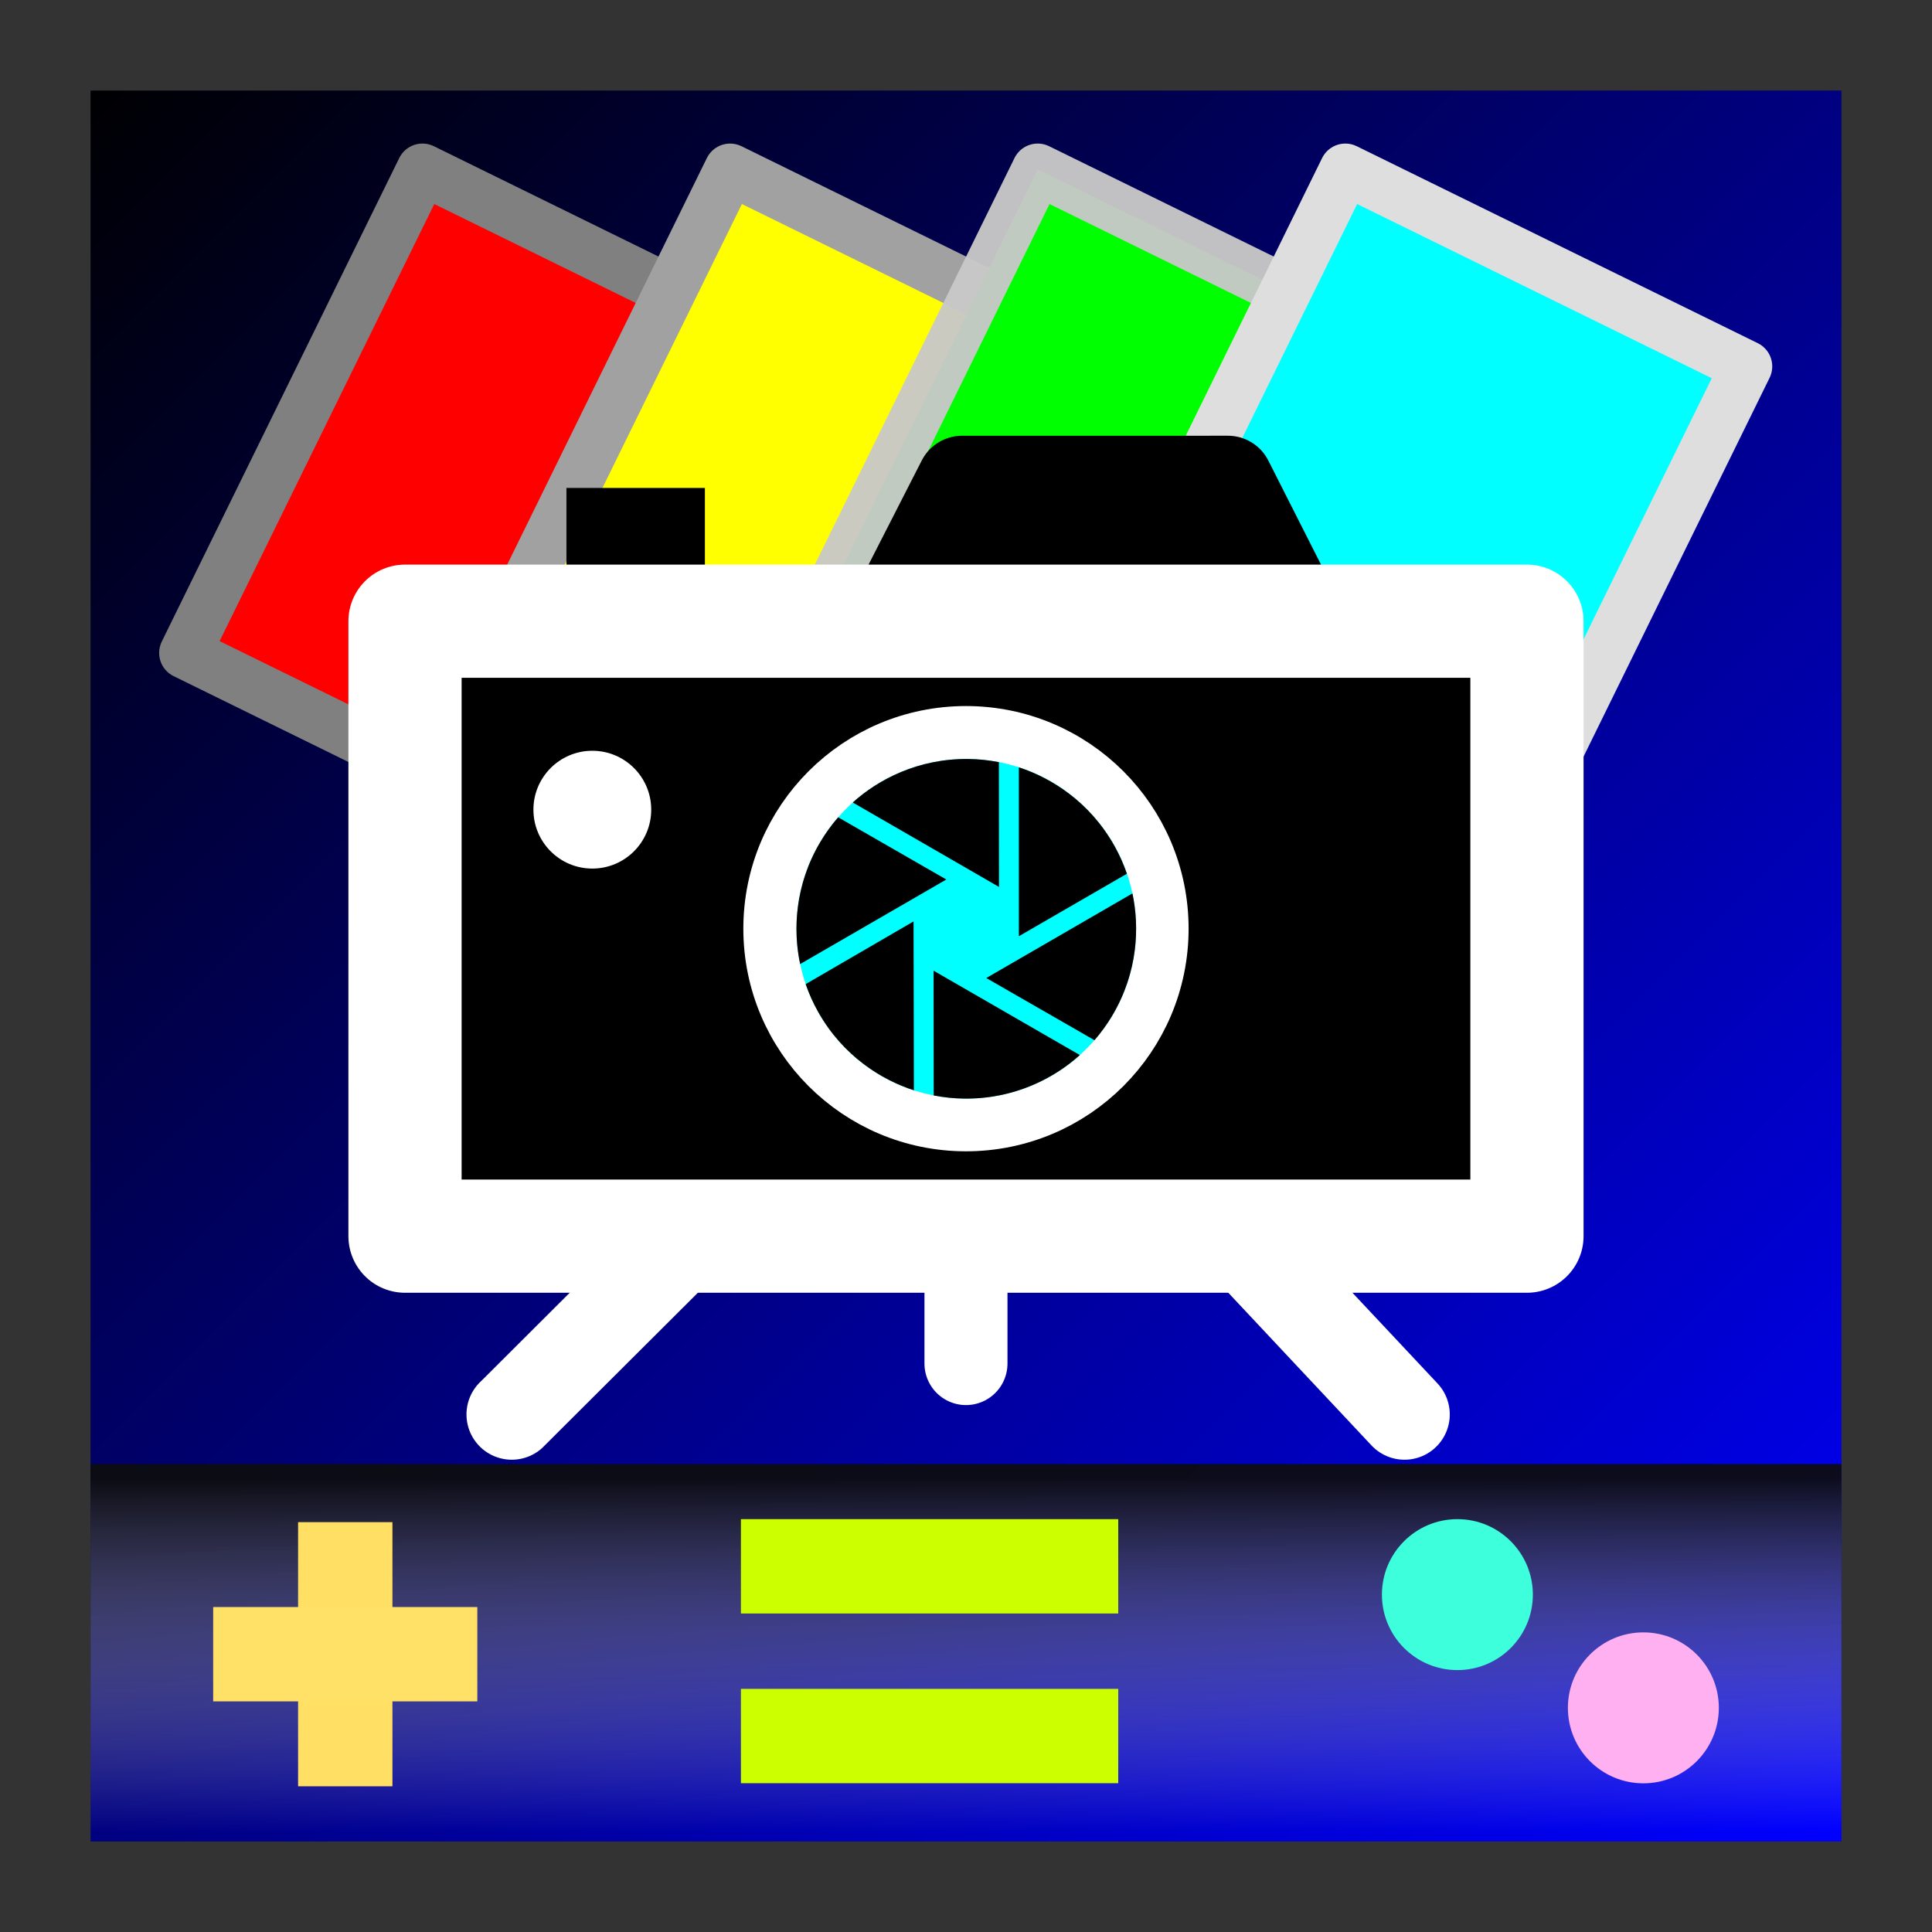 <?xml version="1.0" encoding="UTF-8"?>
<svg width="512" height="512" version="1.1" viewBox="0 0 135.47 135.47" xmlns="http://www.w3.org/2000/svg"><rect x="0" y="0" width="135.47" height="135.47" fill="#333333" stroke="none"/><defs><linearGradient id="b" x1="6.598" x2="129.36" y1="6.35" y2="129.12" gradientTransform="translate(-.248)" gradientUnits="userSpaceOnUse"><stop stop-color="#000002" offset="0"/><stop stop-color="#00f" offset="1"/></linearGradient><linearGradient id="a" x1="24.679" x2="24.739" y1="-13.853" y2="9.478" gradientTransform="matrix(3.093 0 0 1.065 -41.167 197.56)" gradientUnits="userSpaceOnUse"><stop stop-color="#0d0d0d" offset="0"/><stop stop-color="#fff" stop-opacity="0" offset="1"/></linearGradient></defs><rect x="6.35" y="6.35" width="122.77" height="122.77" fill="url(#b)"/><g transform="matrix(1.182 0 0 1.182 -4.401 -2.961)" stroke-linecap="round" stroke-linejoin="round" stroke-width="3.068"><rect transform="rotate(26.157)" x="31.372" y="-1.42" width="26.506" height="31.955" fill="#f00" stroke="#808080"/><rect transform="rotate(26.157)" x="47.752" y="-9.464" width="26.506" height="31.955" fill="#ff0" stroke="#a1a1a1"/><rect transform="rotate(26.157)" x="64.132" y="-17.509" width="26.506" height="31.955" fill="#0f0" stroke="#c8c8c8" stroke-opacity=".963"/><rect transform="rotate(26.157)" x="80.512" y="-25.554" width="26.506" height="31.955" fill="#0ff" stroke="#dedede"/></g><g transform="translate(32.204 -79.148)"><rect x="-25.854" y="181.81" width="122.77" height="26.458" fill="url(#a)" opacity=".926"/><g transform="translate(-31.993 79.041)"><g transform="translate(-1.03 .249)" fill="#fff" stroke-width="6.615"><path d="m25.028 106.59v18.521" stroke="#ffe065"/><path d="m15.767 115.85h18.521" stroke="#ffe167"/></g><g transform="translate(-7.098 -.214)" fill="#fff" stroke="#cf0" stroke-width="6.615"><path d="m58.839 110.15h26.458"/><path d="m58.839 122.05h26.458"/></g><circle cx="101.98" cy="111.92" r="5.292" fill="#3dffdc"/><circle cx="115.02" cy="119.86" r="5.292" fill="#ffb0f0"/></g></g><rect x="42.473" y="36.969" width="4.198" height=".84" fill="none" stroke="#000" stroke-linecap="round" stroke-width="5.51"/><path d="m67.462 33.729-5.032 9.848 28.649-0.019-4.977-9.83z" stroke="#000" stroke-linecap="round" stroke-linejoin="round" stroke-width="6.35"/><g stroke="#fff" stroke-linecap="round"><g transform="translate(-1.316 2.837)" fill="#fff"><path d="m62.964 70.651c-25.753 25.681-25.764 25.691-25.764 25.691" stroke-width="6.35"/><path d="m99.798 96.342c-24.654-26.287-24.664-26.298-24.664-26.298" stroke-width="6.35"/><path d="m69.049 92.775v-19.188" stroke-width="5.821"/></g><path d="m28.399 43.559v43.119h78.67v-43.119z" stroke-linejoin="round" stroke-width="7.938"/><ellipse cx="67.733" cy="65.118" rx="13.681" ry="13.681" fill="#0ff" stroke-width="3.859"/></g><circle cx="41.533" cy="56.773" r="4.13" fill="#fff"/><g transform="matrix(.891 0 0 .891 -73.779 3.737)"><circle cx="158.85" cy="68.898" r="13.364" fill="#0ff"/><g stroke-width="0"><path d="m170.52 62.396c-1.95-3.497-5.008-5.387-7.533-6.202l4.2e-4 13.29 8.502-4.918c-0.272-0.784-0.592-1.495-0.969-2.17z"/><path d="m159.05 55.537c-4.003-0.06-7.169 1.644-9.137 3.423l11.51 6.645-9e-3 -9.822c-0.815-0.157-1.591-0.235-2.364-0.246z"/><path d="m170.33 75.742c2.049-3.439 2.153-7.033 1.593-9.627l-11.501 6.659 8.516 4.893c0.542-0.628 0.997-1.262 1.393-1.926z"/><path d="m147.37 62.049c-2.05 3.439-2.155 7.032-1.596 9.626l11.504-6.655-8.514-4.896c-0.542 0.628-0.998 1.262-1.393 1.925z"/><path d="m158.65 82.262c4.003 0.059 7.169-1.646 9.136-3.426l-11.512-6.641 0.012 9.822c0.815 0.156 1.591 0.234 2.364 0.245z"/><path d="m147.18 75.423c1.957 3.493 5.019 5.377 7.546 6.186l-0.027-13.29-8.492 4.935c0.273 0.783 0.595 1.494 0.973 2.168z"/></g></g></svg>
